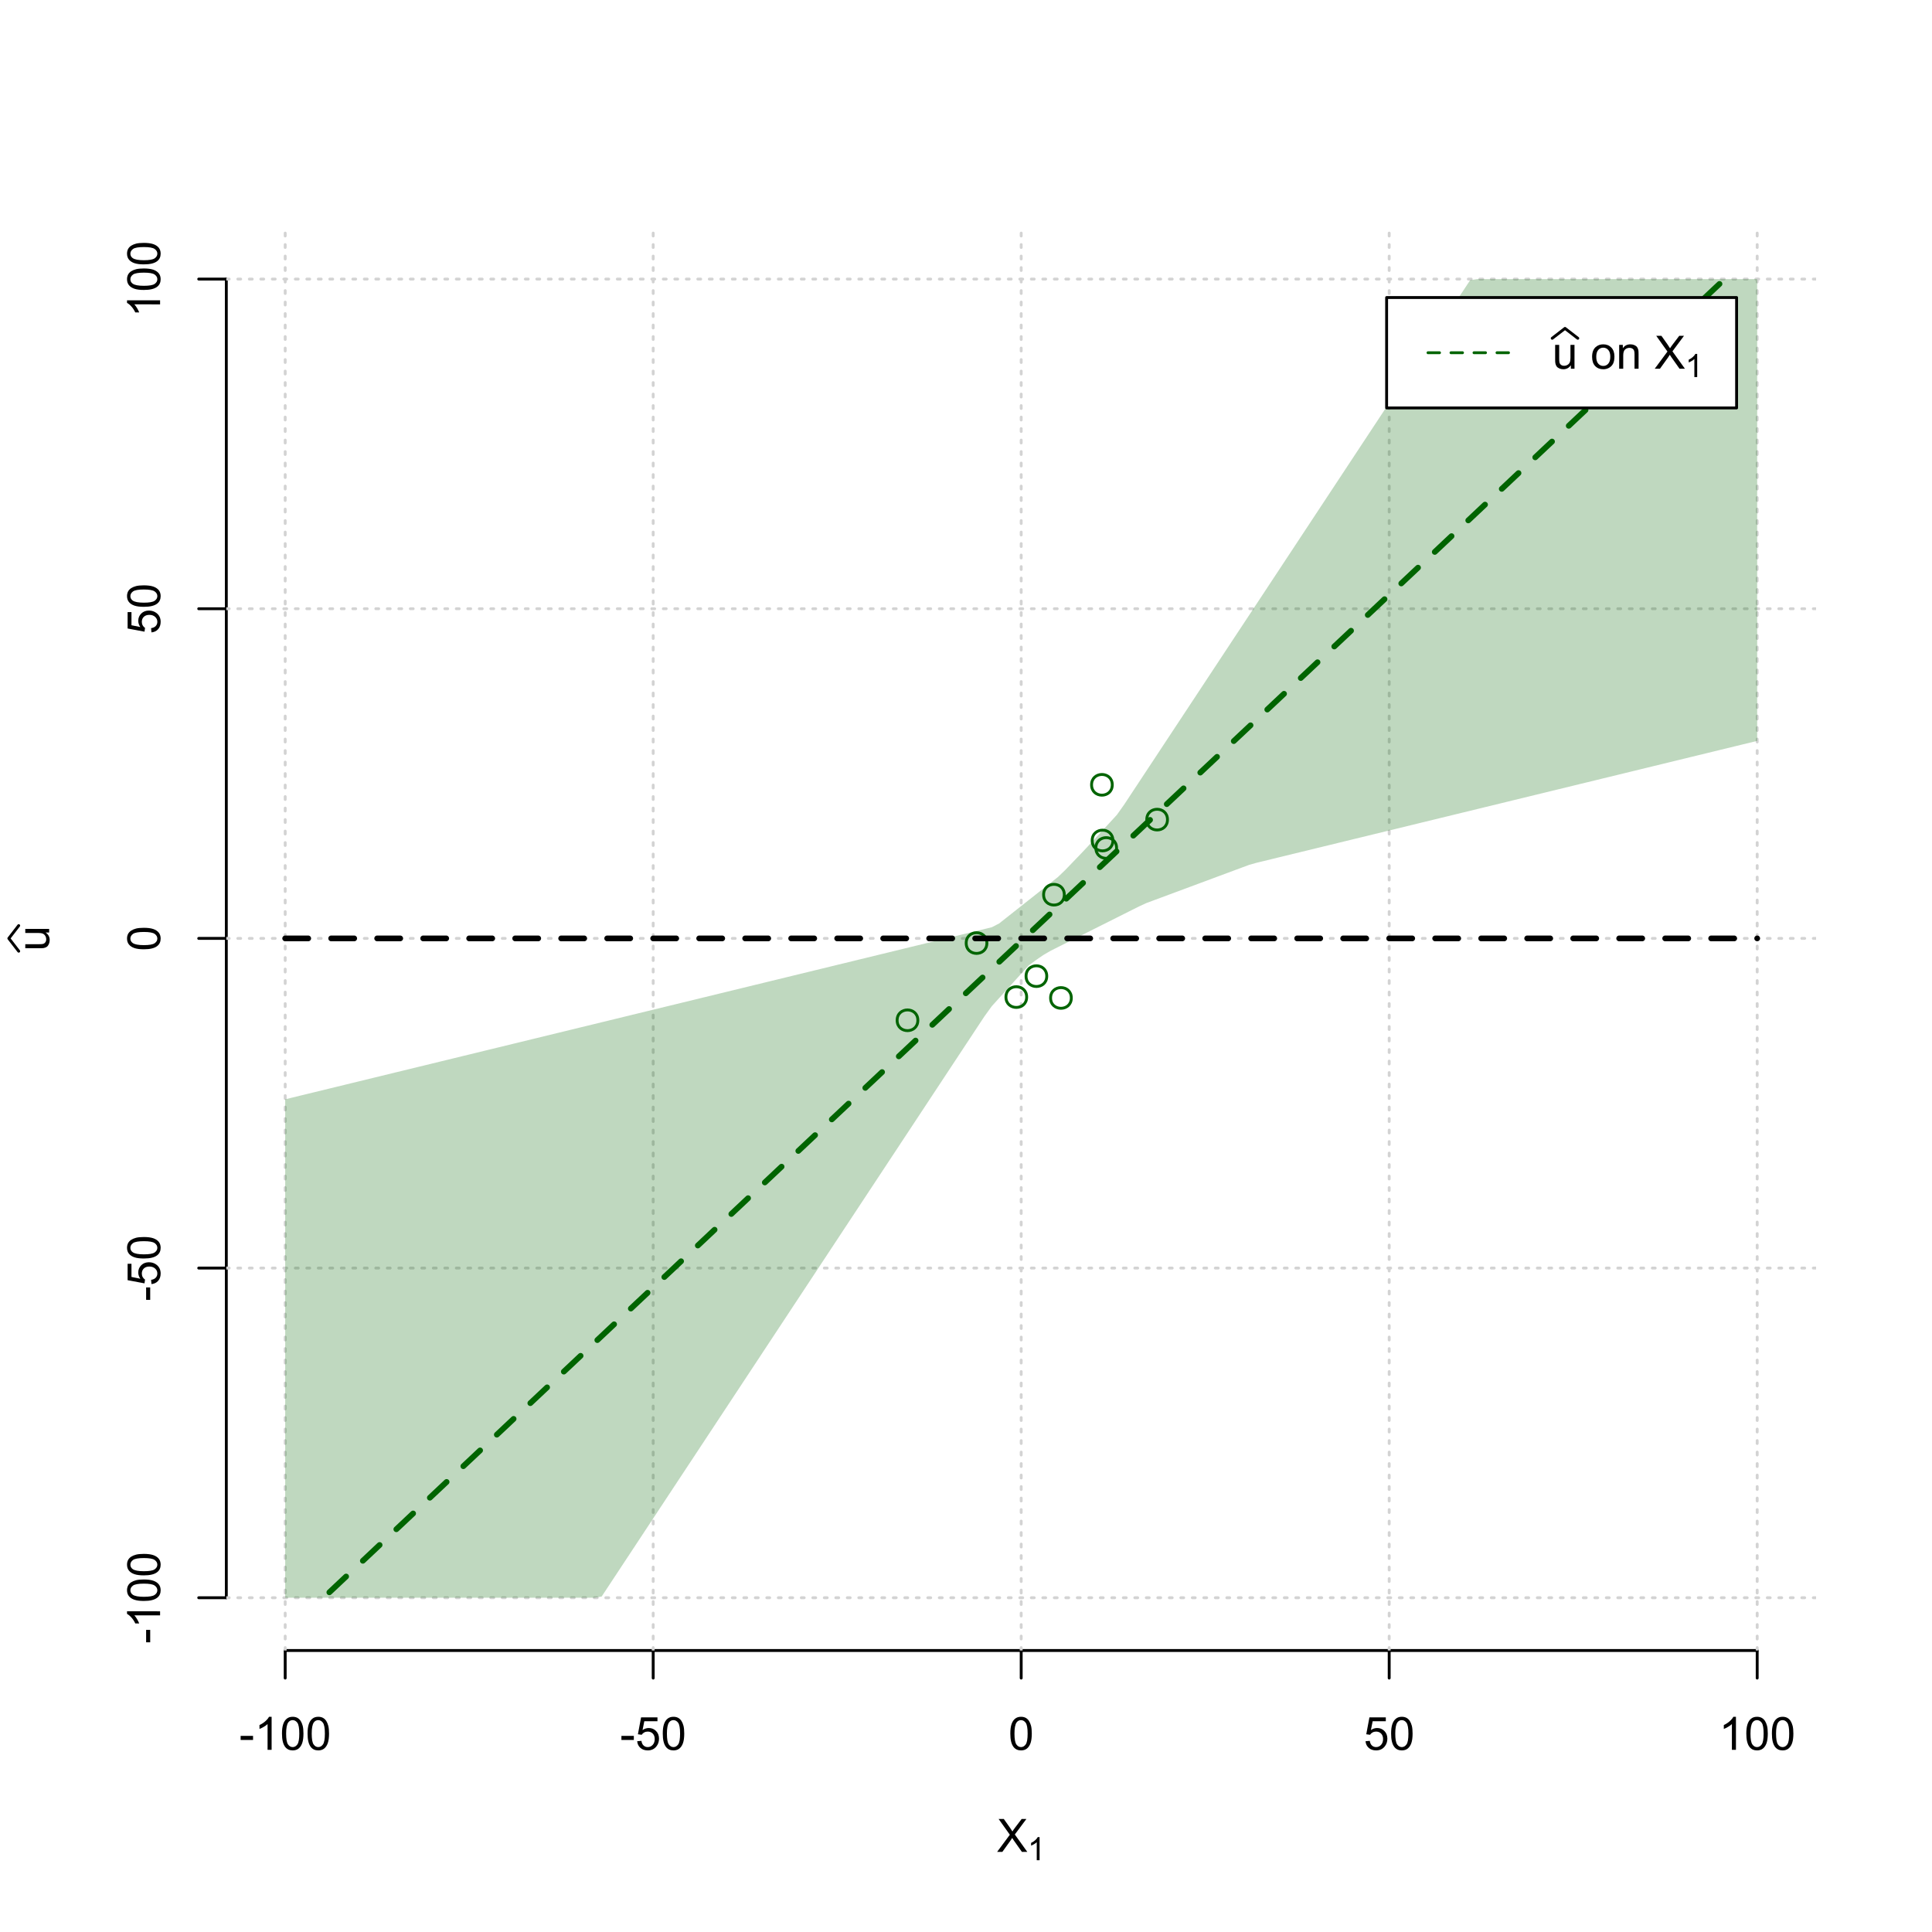 <?xml version="1.0" encoding="UTF-8"?>
<svg xmlns="http://www.w3.org/2000/svg" xmlns:xlink="http://www.w3.org/1999/xlink" width="504pt" height="504pt" viewBox="0 0 504 504" version="1.1">
<defs>
<g>
<symbol overflow="visible" id="glyph0-0">
<path style="stroke:none;" d="M 1.5 0 L 1.5 -7.5 L 7.5 -7.5 L 7.5 0 Z M 1.688 -0.188 L 7.312 -0.188 L 7.312 -7.312 L 1.688 -7.312 Z M 1.688 -0.188 "/>
</symbol>
<symbol overflow="visible" id="glyph0-1">
<path style="stroke:none;" d="M 0.055 0 L 3.375 -4.477 L 0.445 -8.59 L 1.797 -8.59 L 3.359 -6.387 C 3.68 -5.93 3.91 -5.578 4.047 -5.332 C 4.238 -5.645 4.465 -5.969 4.727 -6.312 L 6.457 -8.59 L 7.695 -8.59 L 4.676 -4.539 L 7.93 0 L 6.523 0 L 4.359 -3.062 C 4.238 -3.238 4.113 -3.43 3.984 -3.641 C 3.789 -3.324 3.652 -3.109 3.574 -2.992 L 1.418 0 Z M 0.055 0 "/>
</symbol>
<symbol overflow="visible" id="glyph0-2">
<path style="stroke:none;" d="M 0.383 -2.578 L 0.383 -3.641 L 3.621 -3.641 L 3.621 -2.578 Z M 0.383 -2.578 "/>
</symbol>
<symbol overflow="visible" id="glyph0-3">
<path style="stroke:none;" d="M 4.469 0 L 3.414 0 L 3.414 -6.719 C 3.16 -6.477 2.828 -6.234 2.414 -5.996 C 2 -5.75 1.629 -5.57 1.305 -5.449 L 1.305 -6.469 C 1.895 -6.742 2.41 -7.078 2.852 -7.477 C 3.293 -7.871 3.605 -8.254 3.789 -8.625 L 4.469 -8.625 Z M 4.469 0 "/>
</symbol>
<symbol overflow="visible" id="glyph0-4">
<path style="stroke:none;" d="M 0.5 -4.234 C 0.496 -5.246 0.602 -6.062 0.812 -6.688 C 1.02 -7.305 1.328 -7.785 1.742 -8.121 C 2.148 -8.457 2.668 -8.625 3.297 -8.625 C 3.758 -8.625 4.164 -8.531 4.512 -8.348 C 4.855 -8.16 5.141 -7.891 5.371 -7.543 C 5.594 -7.191 5.773 -6.766 5.906 -6.266 C 6.035 -5.762 6.098 -5.086 6.102 -4.234 C 6.098 -3.227 5.996 -2.414 5.789 -1.797 C 5.578 -1.176 5.266 -0.695 4.859 -0.359 C 4.445 -0.02 3.926 0.145 3.297 0.148 C 2.465 0.145 1.816 -0.148 1.348 -0.742 C 0.781 -1.457 0.496 -2.621 0.5 -4.234 Z M 1.582 -4.234 C 1.582 -2.824 1.746 -1.887 2.074 -1.418 C 2.402 -0.949 2.809 -0.715 3.297 -0.719 C 3.777 -0.715 4.184 -0.949 4.52 -1.422 C 4.848 -1.887 5.016 -2.824 5.016 -4.234 C 5.016 -5.648 4.848 -6.59 4.52 -7.055 C 4.184 -7.516 3.773 -7.746 3.289 -7.75 C 2.801 -7.746 2.414 -7.543 2.125 -7.137 C 1.762 -6.613 1.582 -5.645 1.582 -4.234 Z M 1.582 -4.234 "/>
</symbol>
<symbol overflow="visible" id="glyph0-5">
<path style="stroke:none;" d="M 0.5 -2.25 L 1.605 -2.344 C 1.684 -1.805 1.871 -1.398 2.176 -1.125 C 2.473 -0.852 2.836 -0.715 3.258 -0.719 C 3.766 -0.715 4.195 -0.906 4.547 -1.293 C 4.898 -1.672 5.074 -2.18 5.074 -2.82 C 5.074 -3.414 4.902 -3.891 4.566 -4.242 C 4.227 -4.59 3.785 -4.762 3.242 -4.766 C 2.898 -4.762 2.594 -4.684 2.32 -4.531 C 2.047 -4.375 1.832 -4.176 1.676 -3.93 L 0.688 -4.062 L 1.516 -8.473 L 5.789 -8.473 L 5.789 -7.465 L 2.359 -7.465 L 1.898 -5.156 C 2.414 -5.516 2.953 -5.695 3.523 -5.695 C 4.27 -5.695 4.902 -5.434 5.422 -4.914 C 5.934 -4.395 6.191 -3.727 6.195 -2.914 C 6.191 -2.133 5.965 -1.461 5.516 -0.898 C 4.961 -0.199 4.211 0.145 3.258 0.148 C 2.477 0.145 1.836 -0.07 1.344 -0.508 C 0.844 -0.941 0.562 -1.523 0.5 -2.25 Z M 0.5 -2.25 "/>
</symbol>
<symbol overflow="visible" id="glyph0-6">
<path style="stroke:none;" d="M 4.867 0 L 4.867 -0.914 C 4.379 -0.211 3.723 0.141 2.895 0.141 C 2.527 0.141 2.184 0.07 1.867 -0.07 C 1.547 -0.211 1.309 -0.387 1.156 -0.602 C 1 -0.812 0.895 -1.074 0.832 -1.383 C 0.785 -1.59 0.762 -1.918 0.766 -2.367 L 0.766 -6.223 L 1.82 -6.223 L 1.82 -2.773 C 1.816 -2.219 1.84 -1.848 1.887 -1.656 C 1.949 -1.379 2.09 -1.16 2.309 -1.004 C 2.523 -0.84 2.789 -0.762 3.105 -0.766 C 3.418 -0.762 3.715 -0.844 3.996 -1.008 C 4.273 -1.172 4.469 -1.391 4.586 -1.672 C 4.699 -1.949 4.758 -2.355 4.758 -2.891 L 4.758 -6.223 L 5.812 -6.223 L 5.812 0 Z M 4.867 0 "/>
</symbol>
<symbol overflow="visible" id="glyph0-7">
<path style="stroke:none;" d=""/>
</symbol>
<symbol overflow="visible" id="glyph0-8">
<path style="stroke:none;" d="M 0.398 -3.109 C 0.398 -4.262 0.719 -5.117 1.359 -5.672 C 1.895 -6.133 2.547 -6.363 3.316 -6.363 C 4.172 -6.363 4.871 -6.082 5.414 -5.52 C 5.953 -4.957 6.223 -4.184 6.227 -3.199 C 6.223 -2.398 6.102 -1.766 5.867 -1.309 C 5.625 -0.848 5.277 -0.492 4.82 -0.238 C 4.359 0.016 3.859 0.141 3.316 0.141 C 2.441 0.141 1.734 -0.137 1.203 -0.695 C 0.664 -1.254 0.398 -2.059 0.398 -3.109 Z M 1.484 -3.109 C 1.48 -2.309 1.656 -1.711 2.004 -1.32 C 2.348 -0.922 2.785 -0.727 3.316 -0.727 C 3.84 -0.727 4.273 -0.926 4.621 -1.324 C 4.969 -1.723 5.145 -2.328 5.145 -3.148 C 5.145 -3.914 4.969 -4.496 4.617 -4.895 C 4.266 -5.289 3.832 -5.488 3.316 -5.492 C 2.785 -5.488 2.348 -5.293 2.004 -4.898 C 1.656 -4.5 1.48 -3.902 1.484 -3.109 Z M 1.484 -3.109 "/>
</symbol>
<symbol overflow="visible" id="glyph0-9">
<path style="stroke:none;" d="M 0.789 0 L 0.789 -6.223 L 1.742 -6.223 L 1.742 -5.336 C 2.195 -6.02 2.855 -6.363 3.719 -6.363 C 4.09 -6.363 4.434 -6.293 4.754 -6.16 C 5.066 -6.023 5.305 -5.848 5.461 -5.633 C 5.617 -5.41 5.727 -5.152 5.789 -4.852 C 5.828 -4.656 5.848 -4.312 5.848 -3.828 L 5.848 0 L 4.793 0 L 4.793 -3.785 C 4.793 -4.215 4.75 -4.535 4.668 -4.75 C 4.586 -4.961 4.441 -5.129 4.234 -5.258 C 4.023 -5.383 3.777 -5.449 3.5 -5.449 C 3.047 -5.449 2.66 -5.305 2.332 -5.02 C 2.004 -4.734 1.84 -4.195 1.844 -3.398 L 1.844 0 Z M 0.789 0 "/>
</symbol>
<symbol overflow="visible" id="glyph1-0">
<path style="stroke:none;" d="M 1.051 0 L 1.051 -5.25 L 5.25 -5.25 L 5.25 0 Z M 1.18 -0.133 L 5.117 -0.133 L 5.117 -5.117 L 1.18 -5.117 Z M 1.18 -0.133 "/>
</symbol>
<symbol overflow="visible" id="glyph1-1">
<path style="stroke:none;" d="M 3.129 0 L 2.391 0 L 2.391 -4.703 C 2.211 -4.531 1.977 -4.363 1.691 -4.195 C 1.398 -4.023 1.141 -3.895 0.914 -3.812 L 0.914 -4.527 C 1.328 -4.719 1.688 -4.953 1.996 -5.234 C 2.305 -5.508 2.523 -5.777 2.652 -6.039 L 3.129 -6.039 Z M 3.129 0 "/>
</symbol>
<symbol overflow="visible" id="glyph2-0">
<path style="stroke:none;" d="M 0 -1.5 L -7.5 -1.5 L -7.5 -7.5 L 0 -7.5 Z M -0.188 -1.688 L -0.188 -7.312 L -7.312 -7.312 L -7.312 -1.688 Z M -0.188 -1.688 "/>
</symbol>
<symbol overflow="visible" id="glyph2-1">
<path style="stroke:none;" d="M 0 -4.867 L -0.914 -4.867 C -0.211 -4.379 0.141 -3.723 0.141 -2.895 C 0.141 -2.527 0.07 -2.184 -0.07 -1.867 C -0.211 -1.547 -0.387 -1.309 -0.598 -1.156 C -0.809 -1 -1.07 -0.895 -1.383 -0.832 C -1.59 -0.789 -1.918 -0.766 -2.367 -0.77 L -6.223 -0.77 L -6.223 -1.824 L -2.773 -1.824 C -2.219 -1.82 -1.848 -1.844 -1.656 -1.887 C -1.379 -1.949 -1.16 -2.09 -1.004 -2.309 C -0.84 -2.523 -0.762 -2.789 -0.766 -3.105 C -0.762 -3.418 -0.844 -3.715 -1.008 -3.996 C -1.172 -4.273 -1.391 -4.469 -1.672 -4.586 C -1.945 -4.699 -2.352 -4.758 -2.887 -4.758 L -6.223 -4.758 L -6.223 -5.812 L 0 -5.812 Z M 0 -4.867 "/>
</symbol>
<symbol overflow="visible" id="glyph2-2">
<path style="stroke:none;" d="M -2.578 -0.383 L -3.641 -0.383 L -3.641 -3.621 L -2.578 -3.621 Z M -2.578 -0.383 "/>
</symbol>
<symbol overflow="visible" id="glyph2-3">
<path style="stroke:none;" d="M 0 -4.469 L 0 -3.414 L -6.719 -3.418 C -6.477 -3.16 -6.234 -2.828 -5.996 -2.418 C -5.75 -2.004 -5.57 -1.633 -5.449 -1.309 L -6.469 -1.309 C -6.742 -1.895 -7.078 -2.41 -7.477 -2.852 C -7.871 -3.293 -8.254 -3.605 -8.625 -3.793 L -8.625 -4.473 Z M 0 -4.469 "/>
</symbol>
<symbol overflow="visible" id="glyph2-4">
<path style="stroke:none;" d="M -4.234 -0.5 C -5.246 -0.496 -6.062 -0.602 -6.688 -0.812 C -7.305 -1.02 -7.785 -1.328 -8.121 -1.742 C -8.457 -2.152 -8.625 -2.672 -8.625 -3.301 C -8.625 -3.758 -8.531 -4.164 -8.348 -4.512 C -8.16 -4.859 -7.891 -5.145 -7.543 -5.371 C -7.191 -5.594 -6.766 -5.773 -6.266 -5.906 C -5.762 -6.035 -5.086 -6.098 -4.234 -6.102 C -3.223 -6.098 -2.41 -5.996 -1.793 -5.789 C -1.176 -5.578 -0.695 -5.266 -0.359 -4.859 C -0.02 -4.445 0.145 -3.926 0.148 -3.297 C 0.145 -2.465 -0.148 -1.816 -0.742 -1.348 C -1.457 -0.781 -2.621 -0.496 -4.234 -0.5 Z M -4.234 -1.582 C -2.824 -1.582 -1.887 -1.746 -1.418 -2.074 C -0.949 -2.402 -0.715 -2.809 -0.719 -3.297 C -0.715 -3.777 -0.949 -4.184 -1.422 -4.52 C -1.887 -4.848 -2.824 -5.016 -4.234 -5.016 C -5.648 -5.016 -6.59 -4.848 -7.055 -4.52 C -7.516 -4.188 -7.746 -3.777 -7.75 -3.289 C -7.746 -2.801 -7.543 -2.414 -7.137 -2.129 C -6.613 -1.762 -5.645 -1.582 -4.234 -1.582 Z M -4.234 -1.582 "/>
</symbol>
<symbol overflow="visible" id="glyph2-5">
<path style="stroke:none;" d="M -2.25 -0.5 L -2.344 -1.605 C -1.805 -1.684 -1.398 -1.871 -1.125 -2.176 C -0.852 -2.473 -0.715 -2.836 -0.719 -3.258 C -0.715 -3.766 -0.906 -4.195 -1.293 -4.547 C -1.672 -4.898 -2.18 -5.074 -2.816 -5.074 C -3.414 -5.074 -3.891 -4.902 -4.242 -4.566 C -4.59 -4.227 -4.762 -3.785 -4.766 -3.242 C -4.762 -2.898 -4.684 -2.594 -4.531 -2.32 C -4.375 -2.047 -4.176 -1.832 -3.93 -1.676 L -4.062 -0.688 L -8.473 -1.52 L -8.473 -5.789 L -7.465 -5.789 L -7.465 -2.363 L -5.156 -1.898 C -5.516 -2.414 -5.695 -2.953 -5.695 -3.523 C -5.695 -4.27 -5.434 -4.902 -4.914 -5.422 C -4.395 -5.934 -3.727 -6.191 -2.91 -6.195 C -2.133 -6.191 -1.461 -5.965 -0.895 -5.516 C -0.199 -4.961 0.145 -4.211 0.148 -3.258 C 0.145 -2.477 -0.07 -1.836 -0.508 -1.344 C -0.941 -0.848 -1.523 -0.566 -2.25 -0.5 Z M -2.25 -0.5 "/>
</symbol>
</g>
<clipPath id="clip1">
  <path d="M 74 59.039 L 75 59.039 L 75 430.559 L 74 430.559 Z M 74 59.039 "/>
</clipPath>
<clipPath id="clip2">
  <path d="M 170 59.039 L 171 59.039 L 171 430.559 L 170 430.559 Z M 170 59.039 "/>
</clipPath>
<clipPath id="clip3">
  <path d="M 266 59.039 L 267 59.039 L 267 430.559 L 266 430.559 Z M 266 59.039 "/>
</clipPath>
<clipPath id="clip4">
  <path d="M 362 59.039 L 363 59.039 L 363 430.559 L 362 430.559 Z M 362 59.039 "/>
</clipPath>
<clipPath id="clip5">
  <path d="M 458 59.039 L 459 59.039 L 459 430.559 L 458 430.559 Z M 458 59.039 "/>
</clipPath>
<clipPath id="clip6">
  <path d="M 59.039 416 L 473.758 416 L 473.758 418 L 59.039 418 Z M 59.039 416 "/>
</clipPath>
<clipPath id="clip7">
  <path d="M 59.039 330 L 473.758 330 L 473.758 332 L 59.039 332 Z M 59.039 330 "/>
</clipPath>
<clipPath id="clip8">
  <path d="M 59.039 244 L 473.758 244 L 473.758 246 L 59.039 246 Z M 59.039 244 "/>
</clipPath>
<clipPath id="clip9">
  <path d="M 59.039 158 L 473.758 158 L 473.758 160 L 59.039 160 Z M 59.039 158 "/>
</clipPath>
<clipPath id="clip10">
  <path d="M 59.039 72 L 473.758 72 L 473.758 74 L 59.039 74 Z M 59.039 72 "/>
</clipPath>
</defs>
<g id="surface246">
<rect x="0" y="0" width="504" height="504" style="fill:rgb(100%,100%,100%);fill-opacity:1;stroke:none;"/>
<g style="fill:rgb(0%,0%,0%);fill-opacity:1;">
  <use xlink:href="#glyph0-1" x="260.062" y="483.102"/>
</g>
<g style="fill:rgb(0%,0%,0%);fill-opacity:1;">
  <use xlink:href="#glyph1-1" x="268.066" y="485.281"/>
</g>
<g style="fill:rgb(0%,0%,0%);fill-opacity:1;">
  <use xlink:href="#glyph2-1" x="12.82" y="248.137"/>
</g>
<path style="fill:none;stroke-width:0.75;stroke-linecap:round;stroke-linejoin:round;stroke:rgb(0%,0%,0%);stroke-opacity:1;stroke-miterlimit:10;" d="M 4.879 248.137 L 2.301 244.801 L 4.879 241.465 "/>
<path style="fill:none;stroke-width:0.75;stroke-linecap:round;stroke-linejoin:round;stroke:rgb(0%,0%,0%);stroke-opacity:1;stroke-miterlimit:10;" d="M 74.398 430.559 L 458.398 430.559 "/>
<path style="fill:none;stroke-width:0.75;stroke-linecap:round;stroke-linejoin:round;stroke:rgb(0%,0%,0%);stroke-opacity:1;stroke-miterlimit:10;" d="M 74.398 430.559 L 74.398 437.762 "/>
<path style="fill:none;stroke-width:0.75;stroke-linecap:round;stroke-linejoin:round;stroke:rgb(0%,0%,0%);stroke-opacity:1;stroke-miterlimit:10;" d="M 170.398 430.559 L 170.398 437.762 "/>
<path style="fill:none;stroke-width:0.75;stroke-linecap:round;stroke-linejoin:round;stroke:rgb(0%,0%,0%);stroke-opacity:1;stroke-miterlimit:10;" d="M 266.398 430.559 L 266.398 437.762 "/>
<path style="fill:none;stroke-width:0.75;stroke-linecap:round;stroke-linejoin:round;stroke:rgb(0%,0%,0%);stroke-opacity:1;stroke-miterlimit:10;" d="M 362.398 430.559 L 362.398 437.762 "/>
<path style="fill:none;stroke-width:0.75;stroke-linecap:round;stroke-linejoin:round;stroke:rgb(0%,0%,0%);stroke-opacity:1;stroke-miterlimit:10;" d="M 458.398 430.559 L 458.398 437.762 "/>
<g style="fill:rgb(0%,0%,0%);fill-opacity:1;">
  <use xlink:href="#glyph0-2" x="62.391" y="456.48"/>
  <use xlink:href="#glyph0-3" x="66.387" y="456.48"/>
  <use xlink:href="#glyph0-4" x="73.061" y="456.48"/>
  <use xlink:href="#glyph0-4" x="79.734" y="456.48"/>
</g>
<g style="fill:rgb(0%,0%,0%);fill-opacity:1;">
  <use xlink:href="#glyph0-2" x="161.727" y="456.48"/>
  <use xlink:href="#glyph0-5" x="165.723" y="456.48"/>
  <use xlink:href="#glyph0-4" x="172.396" y="456.48"/>
</g>
<g style="fill:rgb(0%,0%,0%);fill-opacity:1;">
  <use xlink:href="#glyph0-4" x="263.062" y="456.48"/>
</g>
<g style="fill:rgb(0%,0%,0%);fill-opacity:1;">
  <use xlink:href="#glyph0-5" x="355.727" y="456.48"/>
  <use xlink:href="#glyph0-4" x="362.4" y="456.48"/>
</g>
<g style="fill:rgb(0%,0%,0%);fill-opacity:1;">
  <use xlink:href="#glyph0-3" x="448.387" y="456.48"/>
  <use xlink:href="#glyph0-4" x="455.061" y="456.48"/>
  <use xlink:href="#glyph0-4" x="461.734" y="456.48"/>
</g>
<path style="fill:none;stroke-width:0.75;stroke-linecap:round;stroke-linejoin:round;stroke:rgb(0%,0%,0%);stroke-opacity:1;stroke-miterlimit:10;" d="M 59.039 416.801 L 59.039 72.801 "/>
<path style="fill:none;stroke-width:0.75;stroke-linecap:round;stroke-linejoin:round;stroke:rgb(0%,0%,0%);stroke-opacity:1;stroke-miterlimit:10;" d="M 59.039 416.801 L 51.84 416.801 "/>
<path style="fill:none;stroke-width:0.75;stroke-linecap:round;stroke-linejoin:round;stroke:rgb(0%,0%,0%);stroke-opacity:1;stroke-miterlimit:10;" d="M 59.039 330.801 L 51.84 330.801 "/>
<path style="fill:none;stroke-width:0.75;stroke-linecap:round;stroke-linejoin:round;stroke:rgb(0%,0%,0%);stroke-opacity:1;stroke-miterlimit:10;" d="M 59.039 244.801 L 51.84 244.801 "/>
<path style="fill:none;stroke-width:0.75;stroke-linecap:round;stroke-linejoin:round;stroke:rgb(0%,0%,0%);stroke-opacity:1;stroke-miterlimit:10;" d="M 59.039 158.801 L 51.84 158.801 "/>
<path style="fill:none;stroke-width:0.75;stroke-linecap:round;stroke-linejoin:round;stroke:rgb(0%,0%,0%);stroke-opacity:1;stroke-miterlimit:10;" d="M 59.039 72.801 L 51.84 72.801 "/>
<g style="fill:rgb(0%,0%,0%);fill-opacity:1;">
  <use xlink:href="#glyph2-2" x="41.762" y="428.809"/>
  <use xlink:href="#glyph2-3" x="41.762" y="424.812"/>
  <use xlink:href="#glyph2-4" x="41.762" y="418.139"/>
  <use xlink:href="#glyph2-4" x="41.762" y="411.465"/>
</g>
<g style="fill:rgb(0%,0%,0%);fill-opacity:1;">
  <use xlink:href="#glyph2-2" x="41.762" y="339.473"/>
  <use xlink:href="#glyph2-5" x="41.762" y="335.477"/>
  <use xlink:href="#glyph2-4" x="41.762" y="328.803"/>
</g>
<g style="fill:rgb(0%,0%,0%);fill-opacity:1;">
  <use xlink:href="#glyph2-4" x="41.762" y="248.137"/>
</g>
<g style="fill:rgb(0%,0%,0%);fill-opacity:1;">
  <use xlink:href="#glyph2-5" x="41.762" y="165.473"/>
  <use xlink:href="#glyph2-4" x="41.762" y="158.799"/>
</g>
<g style="fill:rgb(0%,0%,0%);fill-opacity:1;">
  <use xlink:href="#glyph2-3" x="41.762" y="82.812"/>
  <use xlink:href="#glyph2-4" x="41.762" y="76.139"/>
  <use xlink:href="#glyph2-4" x="41.762" y="69.465"/>
</g>
<g clip-path="url(#clip1)" clip-rule="nonzero">
<path style="fill:none;stroke-width:0.75;stroke-linecap:round;stroke-linejoin:round;stroke:rgb(82.745%,82.745%,82.745%);stroke-opacity:1;stroke-dasharray:0.75,2.25;stroke-miterlimit:10;" d="M 74.398 430.559 L 74.398 59.039 "/>
</g>
<g clip-path="url(#clip2)" clip-rule="nonzero">
<path style="fill:none;stroke-width:0.75;stroke-linecap:round;stroke-linejoin:round;stroke:rgb(82.745%,82.745%,82.745%);stroke-opacity:1;stroke-dasharray:0.75,2.25;stroke-miterlimit:10;" d="M 170.398 430.559 L 170.398 59.039 "/>
</g>
<g clip-path="url(#clip3)" clip-rule="nonzero">
<path style="fill:none;stroke-width:0.75;stroke-linecap:round;stroke-linejoin:round;stroke:rgb(82.745%,82.745%,82.745%);stroke-opacity:1;stroke-dasharray:0.75,2.25;stroke-miterlimit:10;" d="M 266.398 430.559 L 266.398 59.039 "/>
</g>
<g clip-path="url(#clip4)" clip-rule="nonzero">
<path style="fill:none;stroke-width:0.75;stroke-linecap:round;stroke-linejoin:round;stroke:rgb(82.745%,82.745%,82.745%);stroke-opacity:1;stroke-dasharray:0.75,2.25;stroke-miterlimit:10;" d="M 362.398 430.559 L 362.398 59.039 "/>
</g>
<g clip-path="url(#clip5)" clip-rule="nonzero">
<path style="fill:none;stroke-width:0.75;stroke-linecap:round;stroke-linejoin:round;stroke:rgb(82.745%,82.745%,82.745%);stroke-opacity:1;stroke-dasharray:0.75,2.25;stroke-miterlimit:10;" d="M 458.398 430.559 L 458.398 59.039 "/>
</g>
<g clip-path="url(#clip6)" clip-rule="nonzero">
<path style="fill:none;stroke-width:0.75;stroke-linecap:round;stroke-linejoin:round;stroke:rgb(82.745%,82.745%,82.745%);stroke-opacity:1;stroke-dasharray:0.75,2.25;stroke-miterlimit:10;" d="M 59.039 416.801 L 473.762 416.801 "/>
</g>
<g clip-path="url(#clip7)" clip-rule="nonzero">
<path style="fill:none;stroke-width:0.75;stroke-linecap:round;stroke-linejoin:round;stroke:rgb(82.745%,82.745%,82.745%);stroke-opacity:1;stroke-dasharray:0.75,2.25;stroke-miterlimit:10;" d="M 59.039 330.801 L 473.762 330.801 "/>
</g>
<g clip-path="url(#clip8)" clip-rule="nonzero">
<path style="fill:none;stroke-width:0.75;stroke-linecap:round;stroke-linejoin:round;stroke:rgb(82.745%,82.745%,82.745%);stroke-opacity:1;stroke-dasharray:0.75,2.25;stroke-miterlimit:10;" d="M 59.039 244.801 L 473.762 244.801 "/>
</g>
<g clip-path="url(#clip9)" clip-rule="nonzero">
<path style="fill:none;stroke-width:0.75;stroke-linecap:round;stroke-linejoin:round;stroke:rgb(82.745%,82.745%,82.745%);stroke-opacity:1;stroke-dasharray:0.75,2.25;stroke-miterlimit:10;" d="M 59.039 158.801 L 473.762 158.801 "/>
</g>
<g clip-path="url(#clip10)" clip-rule="nonzero">
<path style="fill:none;stroke-width:0.75;stroke-linecap:round;stroke-linejoin:round;stroke:rgb(82.745%,82.745%,82.745%);stroke-opacity:1;stroke-dasharray:0.75,2.25;stroke-miterlimit:10;" d="M 59.039 72.801 L 473.762 72.801 "/>
</g>
<path style=" stroke:none;fill-rule:nonzero;fill:rgb(0%,39.216%,0%);fill-opacity:0.251;" d="M 74.398 333.527 L 74.398 286.777 L 76.32 286.309 L 78.238 285.84 L 80.16 285.375 L 82.078 284.906 L 85.922 283.969 L 87.84 283.504 L 89.762 283.035 L 91.68 282.566 L 93.602 282.102 L 95.52 281.633 L 97.441 281.164 L 99.359 280.699 L 101.281 280.23 L 103.199 279.762 L 105.121 279.297 L 107.039 278.828 L 108.961 278.359 L 110.879 277.895 L 112.801 277.426 L 114.719 276.957 L 116.641 276.492 L 118.559 276.023 L 120.48 275.555 L 122.398 275.09 L 124.32 274.621 L 126.238 274.152 L 128.16 273.684 L 130.078 273.219 L 133.922 272.281 L 135.84 271.816 L 137.762 271.348 L 139.68 270.879 L 141.602 270.414 L 143.52 269.945 L 145.441 269.477 L 147.359 269.012 L 149.281 268.543 L 151.199 268.074 L 153.121 267.609 L 155.039 267.141 L 156.961 266.672 L 158.879 266.207 L 160.801 265.738 L 162.719 265.27 L 164.641 264.801 L 166.559 264.336 L 168.48 263.867 L 170.398 263.398 L 172.32 262.934 L 174.238 262.465 L 176.16 261.996 L 178.078 261.531 L 181.922 260.594 L 183.84 260.129 L 185.762 259.66 L 187.68 259.191 L 189.602 258.727 L 191.52 258.258 L 193.441 257.789 L 195.359 257.324 L 197.281 256.855 L 199.199 256.387 L 201.121 255.918 L 203.039 255.453 L 204.961 254.984 L 206.879 254.516 L 208.801 254.051 L 210.719 253.582 L 212.641 253.113 L 214.559 252.648 L 216.48 252.18 L 218.398 251.711 L 220.32 251.246 L 222.238 250.777 L 224.16 250.309 L 226.078 249.844 L 229.922 248.906 L 231.84 248.441 L 233.762 247.973 L 235.68 247.504 L 237.602 247.035 L 239.52 246.57 L 241.441 246.102 L 243.359 245.633 L 245.281 245.168 L 247.199 244.699 L 249.121 244.23 L 251.039 243.766 L 252.961 243.297 L 254.879 242.828 L 256.801 242.363 L 258.719 241.895 L 260.641 240.906 L 262.559 239.391 L 264.48 237.875 L 266.398 236.355 L 268.32 234.84 L 270.238 233.324 L 272.16 231.809 L 274.078 230.293 L 276 228.777 L 277.922 226.93 L 279.84 224.934 L 281.762 222.941 L 283.68 220.91 L 285.602 218.828 L 287.52 216.742 L 289.441 214.66 L 291.359 212.57 L 293.281 209.863 L 295.199 206.953 L 297.121 204.043 L 299.039 201.133 L 300.961 198.223 L 302.879 195.312 L 304.801 192.402 L 306.719 189.492 L 308.641 186.582 L 310.559 183.672 L 312.48 180.762 L 314.398 177.852 L 316.32 174.941 L 318.238 172.031 L 320.16 169.121 L 322.078 166.211 L 325.922 160.391 L 327.84 157.48 L 329.762 154.57 L 331.68 151.66 L 333.602 148.75 L 335.52 145.84 L 337.441 142.93 L 339.359 140.02 L 341.281 137.109 L 343.199 134.199 L 345.121 131.289 L 347.039 128.379 L 348.961 125.469 L 350.879 122.559 L 352.801 119.648 L 354.719 116.738 L 356.641 113.828 L 358.559 110.918 L 360.48 108.008 L 362.398 105.098 L 364.32 102.188 L 366.238 99.277 L 368.16 96.367 L 370.078 93.457 L 373.922 87.637 L 375.84 84.727 L 377.762 81.816 L 379.68 78.906 L 381.602 75.996 L 383.52 73.086 L 385.441 72.801 L 458.398 72.801 L 458.398 193.273 L 456.48 193.742 L 454.559 194.207 L 452.641 194.676 L 450.719 195.145 L 448.801 195.609 L 446.879 196.078 L 444.961 196.547 L 443.039 197.012 L 441.121 197.48 L 439.199 197.949 L 437.281 198.414 L 435.359 198.883 L 433.441 199.352 L 431.52 199.816 L 429.602 200.285 L 427.68 200.754 L 425.762 201.223 L 423.84 201.688 L 421.922 202.156 L 420 202.625 L 418.078 203.09 L 416.16 203.559 L 414.238 204.027 L 412.32 204.492 L 410.398 204.961 L 408.48 205.43 L 406.559 205.895 L 404.641 206.363 L 402.719 206.832 L 400.801 207.297 L 398.879 207.766 L 396.961 208.234 L 395.039 208.699 L 393.121 209.168 L 391.199 209.637 L 389.281 210.105 L 387.359 210.57 L 385.441 211.039 L 383.52 211.508 L 381.602 211.973 L 379.68 212.441 L 377.762 212.91 L 375.84 213.375 L 373.922 213.844 L 372 214.312 L 370.078 214.777 L 368.16 215.246 L 366.238 215.715 L 364.32 216.18 L 362.398 216.648 L 360.48 217.117 L 358.559 217.582 L 356.641 218.051 L 354.719 218.52 L 352.801 218.984 L 350.879 219.453 L 348.961 219.922 L 347.039 220.391 L 345.121 220.855 L 343.199 221.324 L 341.281 221.793 L 339.359 222.258 L 337.441 222.727 L 335.52 223.195 L 333.602 223.66 L 331.68 224.129 L 329.762 224.598 L 327.84 225.062 L 325.922 225.598 L 324 226.309 L 322.078 227.023 L 320.16 227.738 L 318.238 228.449 L 316.32 229.164 L 314.398 229.879 L 312.48 230.59 L 310.559 231.305 L 308.641 232.02 L 306.719 232.73 L 304.801 233.445 L 302.879 234.16 L 300.961 234.871 L 299.039 235.586 L 297.121 236.473 L 295.199 237.434 L 293.281 238.398 L 291.359 239.359 L 289.441 240.324 L 287.52 241.285 L 285.602 242.25 L 283.68 243.211 L 281.762 244.176 L 279.84 245.137 L 277.922 246.102 L 276 247.062 L 274.078 248.027 L 272.16 249.145 L 270.238 250.469 L 268.32 251.883 L 266.398 254.008 L 264.48 256.129 L 262.559 258.25 L 260.641 260.375 L 258.719 262.496 L 256.801 265.152 L 254.879 268.062 L 252.961 270.973 L 251.039 273.883 L 249.121 276.793 L 247.199 279.703 L 245.281 282.613 L 243.359 285.523 L 241.441 288.434 L 239.52 291.344 L 237.602 294.254 L 235.68 297.164 L 233.762 300.074 L 231.84 302.984 L 229.922 305.895 L 226.078 311.715 L 224.16 314.625 L 222.238 317.535 L 220.32 320.445 L 218.398 323.355 L 216.48 326.266 L 214.559 329.176 L 212.641 332.086 L 210.719 334.996 L 208.801 337.906 L 206.879 340.816 L 204.961 343.727 L 203.039 346.637 L 201.121 349.547 L 199.199 352.457 L 197.281 355.367 L 195.359 358.277 L 193.441 361.188 L 191.52 364.098 L 189.602 367.008 L 187.68 369.918 L 185.762 372.828 L 183.84 375.738 L 181.922 378.648 L 180 381.559 L 178.078 384.465 L 176.16 387.375 L 174.238 390.285 L 172.32 393.195 L 170.398 396.105 L 168.48 399.016 L 166.559 401.926 L 164.641 404.836 L 162.719 407.746 L 160.801 410.656 L 158.879 413.566 L 156.961 416.477 L 155.039 416.801 L 74.398 416.801 Z M 74.398 333.527 "/>
<path style="fill:none;stroke-width:0.75;stroke-linecap:round;stroke-linejoin:round;stroke:rgb(0%,39.216%,0%);stroke-opacity:1;stroke-miterlimit:10;" d="M 257.449 246.016 C 257.449 249.613 252.051 249.613 252.051 246.016 C 252.051 242.414 257.449 242.414 257.449 246.016 "/>
<path style="fill:none;stroke-width:0.75;stroke-linecap:round;stroke-linejoin:round;stroke:rgb(0%,39.216%,0%);stroke-opacity:1;stroke-miterlimit:10;" d="M 291.281 221.211 C 291.281 224.812 285.879 224.812 285.879 221.211 C 285.879 217.613 291.281 217.613 291.281 221.211 "/>
<path style="fill:none;stroke-width:0.75;stroke-linecap:round;stroke-linejoin:round;stroke:rgb(0%,39.216%,0%);stroke-opacity:1;stroke-miterlimit:10;" d="M 304.559 213.812 C 304.559 217.414 299.156 217.414 299.156 213.812 C 299.156 210.211 304.559 210.211 304.559 213.812 "/>
<path style="fill:none;stroke-width:0.75;stroke-linecap:round;stroke-linejoin:round;stroke:rgb(0%,39.216%,0%);stroke-opacity:1;stroke-miterlimit:10;" d="M 279.473 260.336 C 279.473 263.934 274.07 263.934 274.07 260.336 C 274.07 256.734 279.473 256.734 279.473 260.336 "/>
<path style="fill:none;stroke-width:0.75;stroke-linecap:round;stroke-linejoin:round;stroke:rgb(0%,39.216%,0%);stroke-opacity:1;stroke-miterlimit:10;" d="M 290.156 204.734 C 290.156 208.336 284.758 208.336 284.758 204.734 C 284.758 201.137 290.156 201.137 290.156 204.734 "/>
<path style="fill:none;stroke-width:0.75;stroke-linecap:round;stroke-linejoin:round;stroke:rgb(0%,39.216%,0%);stroke-opacity:1;stroke-miterlimit:10;" d="M 239.438 266.164 C 239.438 269.766 234.035 269.766 234.035 266.164 C 234.035 262.562 239.438 262.562 239.438 266.164 "/>
<path style="fill:none;stroke-width:0.75;stroke-linecap:round;stroke-linejoin:round;stroke:rgb(0%,39.216%,0%);stroke-opacity:1;stroke-miterlimit:10;" d="M 273.066 254.648 C 273.066 258.246 267.668 258.246 267.668 254.648 C 267.668 251.047 273.066 251.047 273.066 254.648 "/>
<path style="fill:none;stroke-width:0.75;stroke-linecap:round;stroke-linejoin:round;stroke:rgb(0%,39.216%,0%);stroke-opacity:1;stroke-miterlimit:10;" d="M 290.32 219.266 C 290.32 222.863 284.918 222.863 284.918 219.266 C 284.918 215.664 290.32 215.664 290.32 219.266 "/>
<path style="fill:none;stroke-width:0.75;stroke-linecap:round;stroke-linejoin:round;stroke:rgb(0%,39.216%,0%);stroke-opacity:1;stroke-miterlimit:10;" d="M 267.824 260.105 C 267.824 263.707 262.422 263.707 262.422 260.105 C 262.422 256.504 267.824 256.504 267.824 260.105 "/>
<path style="fill:none;stroke-width:0.75;stroke-linecap:round;stroke-linejoin:round;stroke:rgb(0%,39.216%,0%);stroke-opacity:1;stroke-miterlimit:10;" d="M 277.645 233.398 C 277.645 237 272.246 237 272.246 233.398 C 272.246 229.801 277.645 229.801 277.645 233.398 "/>
<path style="fill:none;stroke-width:1.5;stroke-linecap:round;stroke-linejoin:round;stroke:rgb(0%,0%,0%);stroke-opacity:1;stroke-dasharray:6,6;stroke-miterlimit:10;" d="M 74.398 244.801 L 458.398 244.801 "/>
<path style="fill:none;stroke-width:1.5;stroke-linecap:round;stroke-linejoin:round;stroke:rgb(0%,39.216%,0%);stroke-opacity:1;stroke-dasharray:6,6;stroke-miterlimit:10;" d="M 85.922 415.383 L 87.84 413.574 L 89.762 411.766 L 91.68 409.961 L 93.602 408.152 L 95.52 406.348 L 97.441 404.539 L 99.359 402.73 L 101.281 400.926 L 103.199 399.117 L 105.121 397.312 L 107.039 395.504 L 108.961 393.695 L 110.879 391.891 L 112.801 390.082 L 114.719 388.277 L 116.641 386.469 L 118.559 384.66 L 120.48 382.855 L 122.398 381.047 L 124.32 379.238 L 126.238 377.434 L 128.16 375.625 L 130.078 373.82 L 133.922 370.203 L 135.84 368.398 L 137.762 366.59 L 139.68 364.785 L 141.602 362.977 L 143.52 361.168 L 145.441 359.363 L 147.359 357.555 L 149.281 355.75 L 151.199 353.941 L 153.121 352.133 L 155.039 350.328 L 156.961 348.52 L 158.879 346.715 L 160.801 344.906 L 162.719 343.098 L 164.641 341.293 L 166.559 339.484 L 168.48 337.68 L 170.398 335.871 L 172.32 334.062 L 174.238 332.258 L 176.16 330.449 L 178.078 328.641 L 180 326.836 L 181.922 325.027 L 183.84 323.223 L 185.762 321.414 L 187.68 319.605 L 189.602 317.801 L 191.52 315.992 L 193.441 314.188 L 195.359 312.379 L 197.281 310.57 L 199.199 308.766 L 201.121 306.957 L 203.039 305.152 L 204.961 303.344 L 206.879 301.535 L 208.801 299.73 L 210.719 297.922 L 212.641 296.117 L 214.559 294.309 L 216.48 292.5 L 218.398 290.695 L 220.32 288.887 L 222.238 287.082 L 224.16 285.273 L 226.078 283.465 L 228 281.66 L 229.922 279.852 L 231.84 278.043 L 233.762 276.238 L 235.68 274.43 L 237.602 272.625 L 239.52 270.816 L 241.441 269.008 L 243.359 267.203 L 245.281 265.395 L 247.199 263.59 L 249.121 261.781 L 251.039 259.973 L 252.961 258.168 L 254.879 256.359 L 256.801 254.555 L 258.719 252.746 L 260.641 250.938 L 262.559 249.133 L 264.48 247.324 L 266.398 245.52 L 268.32 243.711 L 270.238 241.902 L 272.16 240.098 L 274.078 238.289 L 276 236.484 L 277.922 234.676 L 279.84 232.867 L 281.762 231.062 L 283.68 229.254 L 285.602 227.445 L 287.52 225.641 L 289.441 223.832 L 291.359 222.027 L 293.281 220.219 L 295.199 218.41 L 297.121 216.605 L 299.039 214.797 L 300.961 212.992 L 302.879 211.184 L 304.801 209.375 L 306.719 207.57 L 308.641 205.762 L 310.559 203.957 L 312.48 202.148 L 314.398 200.34 L 316.32 198.535 L 318.238 196.727 L 320.16 194.922 L 322.078 193.113 L 324 191.305 L 325.922 189.5 L 327.84 187.691 L 329.762 185.887 L 331.68 184.078 L 333.602 182.27 L 335.52 180.465 L 337.441 178.656 L 339.359 176.848 L 341.281 175.043 L 343.199 173.234 L 345.121 171.43 L 347.039 169.621 L 348.961 167.812 L 350.879 166.008 L 352.801 164.199 L 354.719 162.395 L 356.641 160.586 L 358.559 158.777 L 360.48 156.973 L 362.398 155.164 L 364.32 153.359 L 366.238 151.551 L 368.16 149.742 L 370.078 147.938 L 372 146.129 L 373.922 144.324 L 375.84 142.516 L 377.762 140.707 L 379.68 138.902 L 381.602 137.094 L 383.52 135.289 L 385.441 133.48 L 387.359 131.672 L 389.281 129.867 L 391.199 128.059 L 393.121 126.254 L 395.039 124.445 L 396.961 122.637 L 398.879 120.832 L 400.801 119.023 L 402.719 117.215 L 404.641 115.41 L 406.559 113.602 L 408.48 111.797 L 410.398 109.988 L 412.32 108.18 L 414.238 106.375 L 416.16 104.566 L 418.078 102.762 L 421.922 99.145 L 423.84 97.34 L 425.762 95.531 L 427.68 93.727 L 429.602 91.918 L 431.52 90.109 L 433.441 88.305 L 435.359 86.496 L 437.281 84.691 L 439.199 82.883 L 441.121 81.074 L 443.039 79.27 L 444.961 77.461 L 446.879 75.656 L 448.801 73.848 "/>
<path style="fill-rule:nonzero;fill:rgb(100%,100%,100%);fill-opacity:1;stroke-width:0.75;stroke-linecap:round;stroke-linejoin:round;stroke:rgb(0%,0%,0%);stroke-opacity:1;stroke-miterlimit:10;" d="M 361.727 77.617 L 453.027 77.617 L 453.027 106.418 L 361.727 106.418 Z M 361.727 77.617 "/>
<path style="fill:none;stroke-width:0.75;stroke-linecap:round;stroke-linejoin:round;stroke:rgb(0%,39.216%,0%);stroke-opacity:1;stroke-dasharray:3,3;stroke-miterlimit:10;" d="M 372.523 92.016 L 394.125 92.016 "/>
<g style="fill:rgb(0%,0%,0%);fill-opacity:1;">
  <use xlink:href="#glyph0-6" x="404.926" y="96.188"/>
</g>
<path style="fill:none;stroke-width:0.75;stroke-linecap:round;stroke-linejoin:round;stroke:rgb(0%,0%,0%);stroke-opacity:1;stroke-miterlimit:10;" d="M 404.926 88.246 L 408.262 85.668 L 411.598 88.246 "/>
<g style="fill:rgb(0%,0%,0%);fill-opacity:1;">
  <use xlink:href="#glyph0-7" x="411.598" y="96.188"/>
  <use xlink:href="#glyph0-8" x="414.932" y="96.188"/>
  <use xlink:href="#glyph0-9" x="421.605" y="96.188"/>
  <use xlink:href="#glyph0-7" x="428.279" y="96.188"/>
</g>
<g style="fill:rgb(0%,0%,0%);fill-opacity:1;">
  <use xlink:href="#glyph0-1" x="431.613" y="96.188"/>
</g>
<g style="fill:rgb(0%,0%,0%);fill-opacity:1;">
  <use xlink:href="#glyph1-1" x="439.617" y="98.363"/>
</g>
<g style="fill:rgb(0%,0%,0%);fill-opacity:1;">
  <use xlink:href="#glyph0-7" x="444.289" y="96.188"/>
</g>
</g>
</svg>
